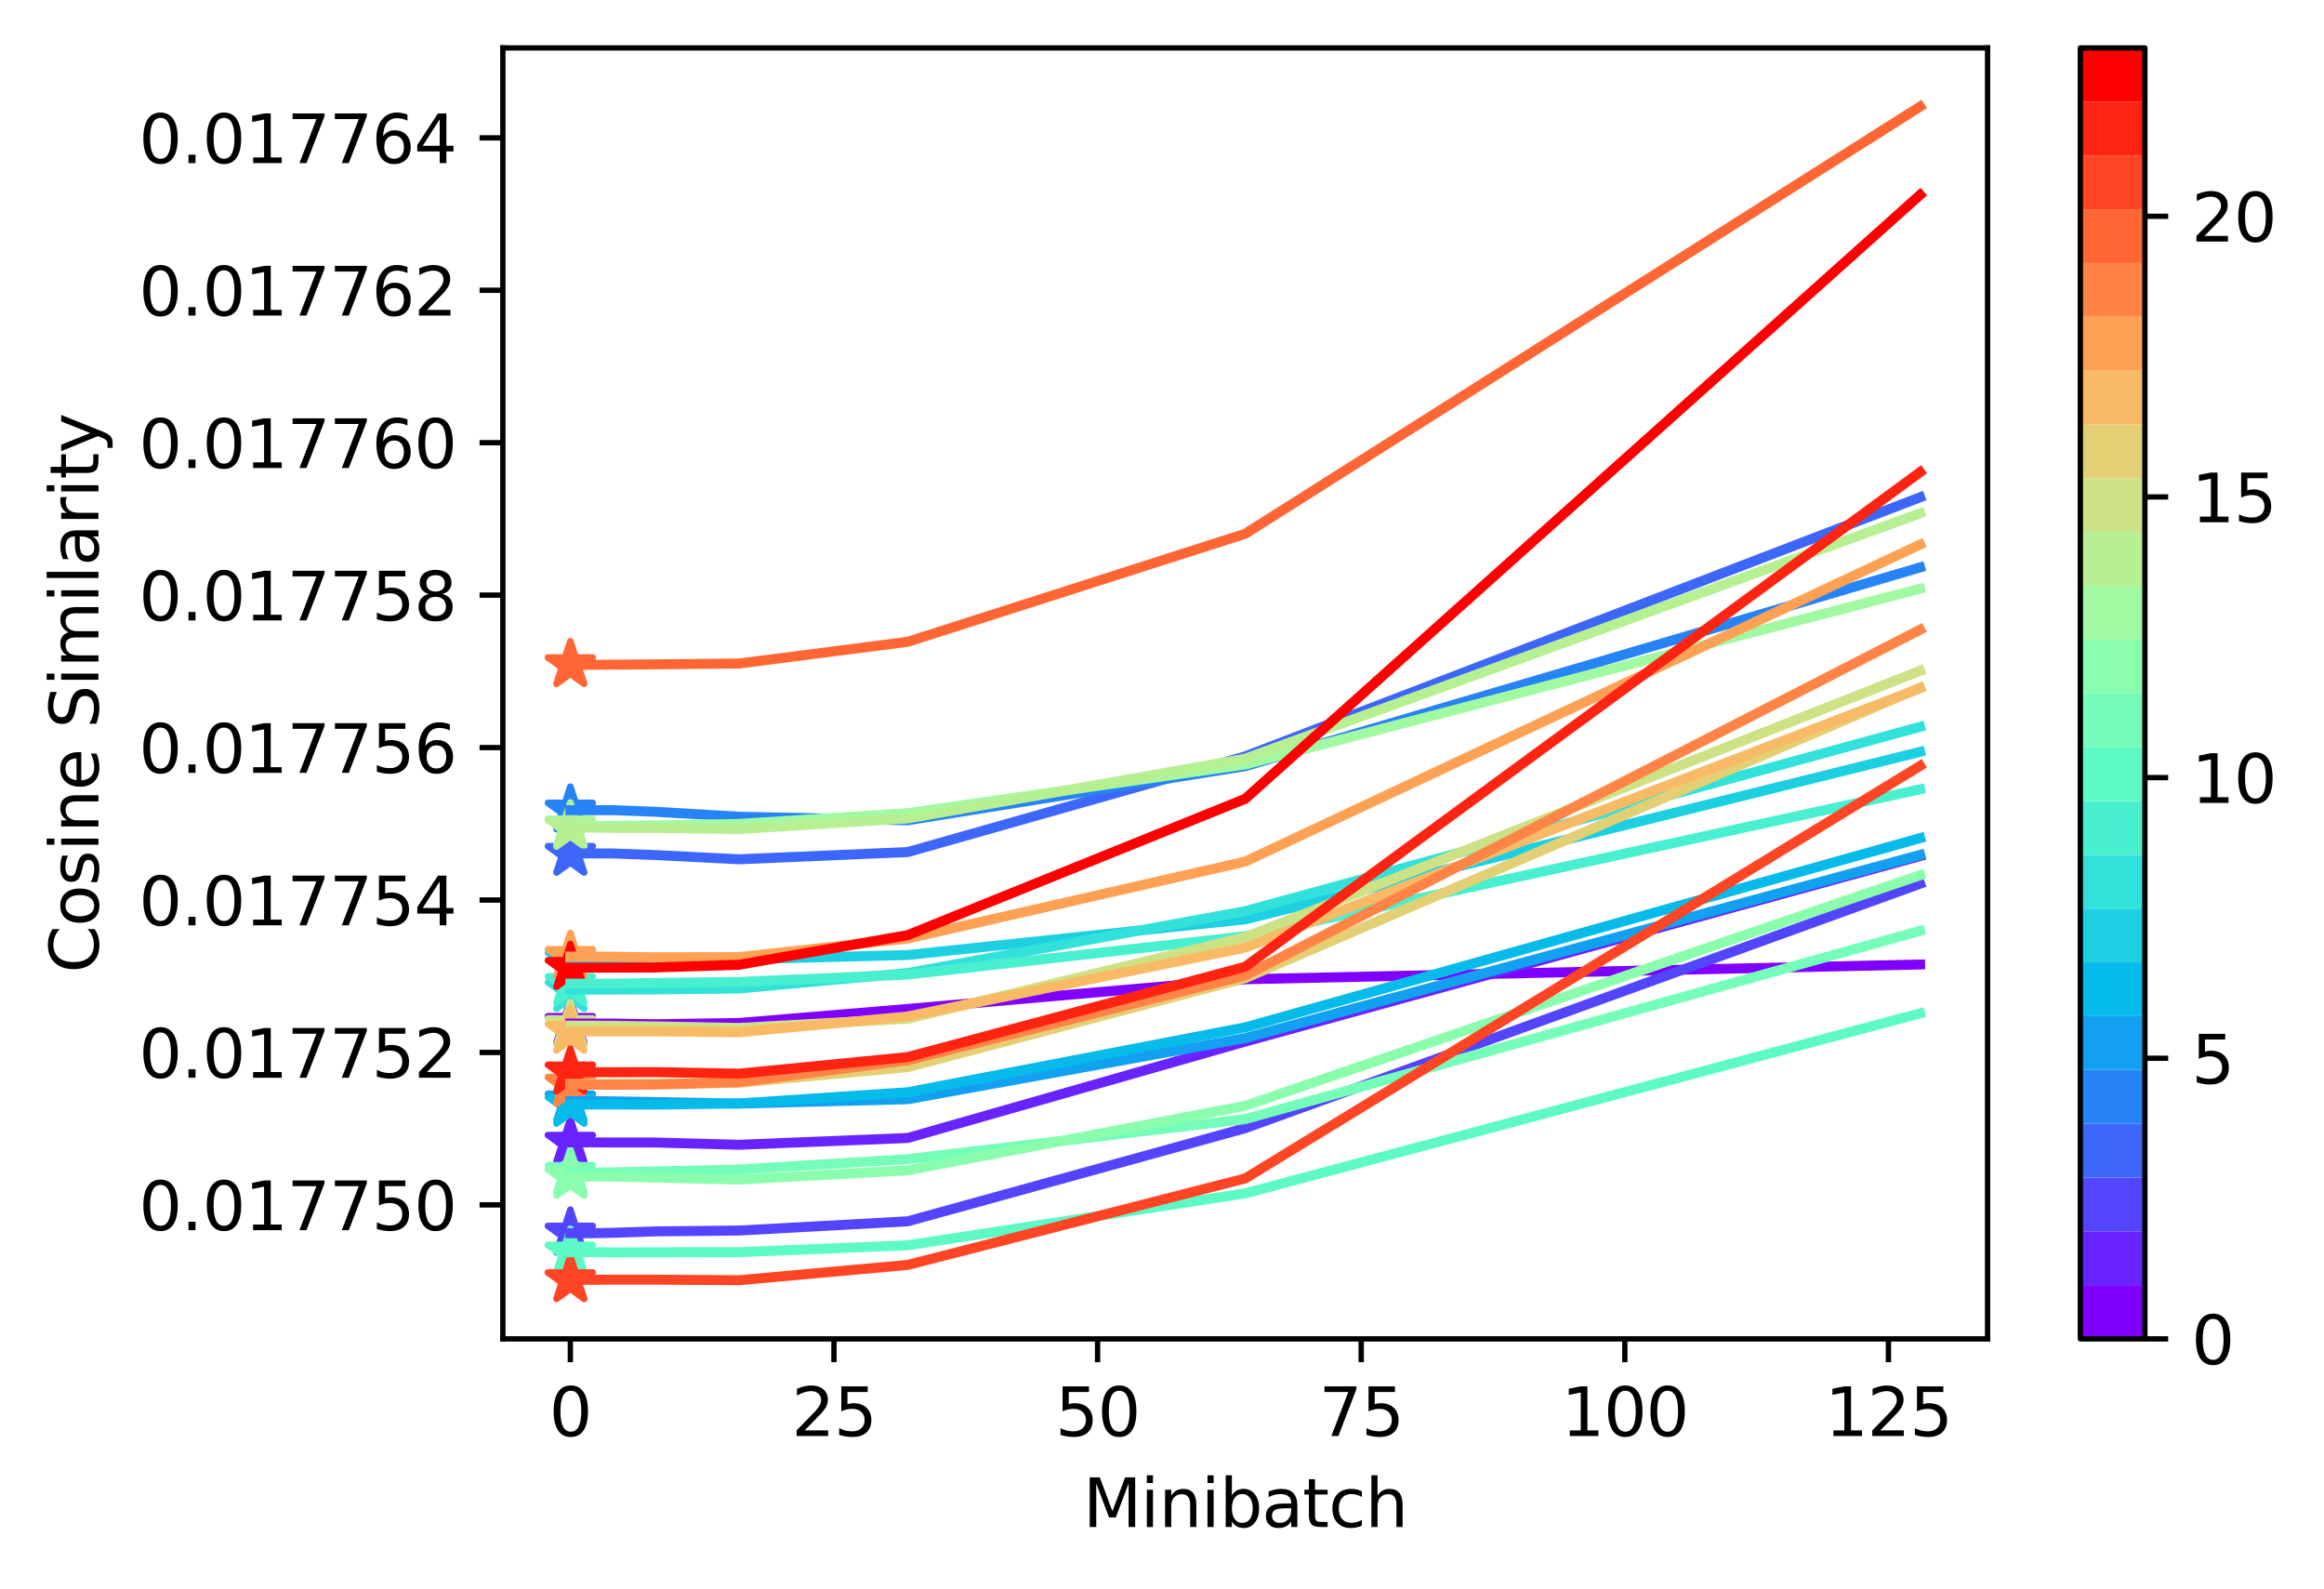 <?xml version="1.0" encoding="utf-8" standalone="no"?>
<!DOCTYPE svg PUBLIC "-//W3C//DTD SVG 1.1//EN"
  "http://www.w3.org/Graphics/SVG/1.1/DTD/svg11.dtd">
<svg height="238.796pt" version="1.1" viewBox="0 0 349.371 238.796" width="349.371pt" xmlns="http://www.w3.org/2000/svg" xmlns:xlink="http://www.w3.org/1999/xlink">
 <defs>
  <style type="text/css">*{stroke-linecap:butt;stroke-linejoin:round;}</style>
 </defs>
 <g id="figure_1">
  <g id="patch_1">
   <path d="M 0 238.796 
L 349.371 238.796 
L 349.371 0 
L 0 0 
z
" style="fill:#ffffff;"/>
  </g>
  <g id="axes_1">
   <g id="patch_2">
    <path d="M 75.594 201.24 
L 298.794 201.24 
L 298.794 7.2 
L 75.594 7.2 
z
" style="fill:#ffffff;"/>
   </g>
   <g id="PathCollection_1">
    <defs>
     <path d="M 0 -3.536 
L -0.794 -1.093 
L -3.362 -1.093 
L -1.284 0.417 
L -2.078 2.86 
L -0 1.35 
L 2.078 2.86 
L 1.284 0.417 
L 3.362 -1.093 
L 0.794 -1.093 
z
" id="md1128c68d6" style="stroke:#8000ff;"/>
    </defs>
    <g clip-path="url(#p274c1f9cea)">
     <use style="fill:#8000ff;stroke:#8000ff;" x="85.739" xlink:href="#md1128c68d6" y="153.841"/>
    </g>
   </g>
   <g id="PathCollection_2">
    <defs>
     <path d="M 0 -3.536 
L -0.794 -1.093 
L -3.362 -1.093 
L -1.284 0.417 
L -2.078 2.86 
L -0 1.35 
L 2.078 2.86 
L 1.284 0.417 
L 3.362 -1.093 
L 0.794 -1.093 
z
" id="m969a2073e2" style="stroke:#6923fe;"/>
    </defs>
    <g clip-path="url(#p274c1f9cea)">
     <use style="fill:#6923fe;stroke:#6923fe;" x="85.739" xlink:href="#m969a2073e2" y="171.701"/>
    </g>
   </g>
   <g id="PathCollection_3">
    <defs>
     <path d="M 0 -3.536 
L -0.794 -1.093 
L -3.362 -1.093 
L -1.284 0.417 
L -2.078 2.86 
L -0 1.35 
L 2.078 2.86 
L 1.284 0.417 
L 3.362 -1.093 
L 0.794 -1.093 
z
" id="m95c4410082" style="stroke:#5345fd;"/>
    </defs>
    <g clip-path="url(#p274c1f9cea)">
     <use style="fill:#5345fd;stroke:#5345fd;" x="85.739" xlink:href="#m95c4410082" y="185.357"/>
    </g>
   </g>
   <g id="PathCollection_4">
    <defs>
     <path d="M 0 -3.536 
L -0.794 -1.093 
L -3.362 -1.093 
L -1.284 0.417 
L -2.078 2.86 
L -0 1.35 
L 2.078 2.86 
L 1.284 0.417 
L 3.362 -1.093 
L 0.794 -1.093 
z
" id="mf1f9586f13" style="stroke:#3d66fa;"/>
    </defs>
    <g clip-path="url(#p274c1f9cea)">
     <use style="fill:#3d66fa;stroke:#3d66fa;" x="85.739" xlink:href="#mf1f9586f13" y="128.278"/>
    </g>
   </g>
   <g id="PathCollection_5">
    <defs>
     <path d="M 0 -3.536 
L -0.794 -1.093 
L -3.362 -1.093 
L -1.284 0.417 
L -2.078 2.86 
L -0 1.35 
L 2.078 2.86 
L 1.284 0.417 
L 3.362 -1.093 
L 0.794 -1.093 
z
" id="m254d3b7740" style="stroke:#2784f6;"/>
    </defs>
    <g clip-path="url(#p274c1f9cea)">
     <use style="fill:#2784f6;stroke:#2784f6;" x="85.739" xlink:href="#m254d3b7740" y="121.77"/>
    </g>
   </g>
   <g id="PathCollection_6">
    <defs>
     <path d="M 0 -3.536 
L -0.794 -1.093 
L -3.362 -1.093 
L -1.284 0.417 
L -2.078 2.86 
L -0 1.35 
L 2.078 2.86 
L 1.284 0.417 
L 3.362 -1.093 
L 0.794 -1.093 
z
" id="m9c9f544a64" style="stroke:#11a1f0;"/>
    </defs>
    <g clip-path="url(#p274c1f9cea)">
     <use style="fill:#11a1f0;stroke:#11a1f0;" x="85.739" xlink:href="#m9c9f544a64" y="165.492"/>
    </g>
   </g>
   <g id="PathCollection_7">
    <defs>
     <path d="M 0 -3.536 
L -0.794 -1.093 
L -3.362 -1.093 
L -1.284 0.417 
L -2.078 2.86 
L -0 1.35 
L 2.078 2.86 
L 1.284 0.417 
L 3.362 -1.093 
L 0.794 -1.093 
z
" id="m9fa0840389" style="stroke:#06baea;"/>
    </defs>
    <g clip-path="url(#p274c1f9cea)">
     <use style="fill:#06baea;stroke:#06baea;" x="85.739" xlink:href="#m9fa0840389" y="166.004"/>
    </g>
   </g>
   <g id="PathCollection_8">
    <defs>
     <path d="M 0 -3.536 
L -0.794 -1.093 
L -3.362 -1.093 
L -1.284 0.417 
L -2.078 2.86 
L -0 1.35 
L 2.078 2.86 
L 1.284 0.417 
L 3.362 -1.093 
L 0.794 -1.093 
z
" id="m3badfa1cde" style="stroke:#1cd0e2;"/>
    </defs>
    <g clip-path="url(#p274c1f9cea)">
     <use style="fill:#1cd0e2;stroke:#1cd0e2;" x="85.739" xlink:href="#m3badfa1cde" y="144.282"/>
    </g>
   </g>
   <g id="PathCollection_9">
    <defs>
     <path d="M 0 -3.536 
L -0.794 -1.093 
L -3.362 -1.093 
L -1.284 0.417 
L -2.078 2.86 
L -0 1.35 
L 2.078 2.86 
L 1.284 0.417 
L 3.362 -1.093 
L 0.794 -1.093 
z
" id="m7e930eb9c9" style="stroke:#32e2da;"/>
    </defs>
    <g clip-path="url(#p274c1f9cea)">
     <use style="fill:#32e2da;stroke:#32e2da;" x="85.739" xlink:href="#m7e930eb9c9" y="148.741"/>
    </g>
   </g>
   <g id="PathCollection_10">
    <defs>
     <path d="M 0 -3.536 
L -0.794 -1.093 
L -3.362 -1.093 
L -1.284 0.417 
L -2.078 2.86 
L -0 1.35 
L 2.078 2.86 
L 1.284 0.417 
L 3.362 -1.093 
L 0.794 -1.093 
z
" id="m723b51e0c7" style="stroke:#48f0d0;"/>
    </defs>
    <g clip-path="url(#p274c1f9cea)">
     <use style="fill:#48f0d0;stroke:#48f0d0;" x="85.739" xlink:href="#m723b51e0c7" y="147.845"/>
    </g>
   </g>
   <g id="PathCollection_11">
    <defs>
     <path d="M 0 -3.536 
L -0.794 -1.093 
L -3.362 -1.093 
L -1.284 0.417 
L -2.078 2.86 
L -0 1.35 
L 2.078 2.86 
L 1.284 0.417 
L 3.362 -1.093 
L 0.794 -1.093 
z
" id="me5b81ecd01" style="stroke:#5efac6;"/>
    </defs>
    <g clip-path="url(#p274c1f9cea)">
     <use style="fill:#5efac6;stroke:#5efac6;" x="85.739" xlink:href="#me5b81ecd01" y="188.216"/>
    </g>
   </g>
   <g id="PathCollection_12">
    <defs>
     <path d="M 0 -3.536 
L -0.794 -1.093 
L -3.362 -1.093 
L -1.284 0.417 
L -2.078 2.86 
L -0 1.35 
L 2.078 2.86 
L 1.284 0.417 
L 3.362 -1.093 
L 0.794 -1.093 
z
" id="m0fa4227d4b" style="stroke:#74feba;"/>
    </defs>
    <g clip-path="url(#p274c1f9cea)">
     <use style="fill:#74feba;stroke:#74feba;" x="85.739" xlink:href="#m0fa4227d4b" y="176.246"/>
    </g>
   </g>
   <g id="PathCollection_13">
    <defs>
     <path d="M 0 -3.536 
L -0.794 -1.093 
L -3.362 -1.093 
L -1.284 0.417 
L -2.078 2.86 
L -0 1.35 
L 2.078 2.86 
L 1.284 0.417 
L 3.362 -1.093 
L 0.794 -1.093 
z
" id="mb6c57c822f" style="stroke:#8bfeae;"/>
    </defs>
    <g clip-path="url(#p274c1f9cea)">
     <use style="fill:#8bfeae;stroke:#8bfeae;" x="85.739" xlink:href="#mb6c57c822f" y="176.843"/>
    </g>
   </g>
   <g id="PathCollection_14">
    <defs>
     <path d="M 0 -3.536 
L -0.794 -1.093 
L -3.362 -1.093 
L -1.284 0.417 
L -2.078 2.86 
L -0 1.35 
L 2.078 2.86 
L 1.284 0.417 
L 3.362 -1.093 
L 0.794 -1.093 
z
" id="m33b13535ca" style="stroke:#a1faa1;"/>
    </defs>
    <g clip-path="url(#p274c1f9cea)">
     <use style="fill:#a1faa1;stroke:#a1faa1;" x="85.739" xlink:href="#m33b13535ca" y="124.16"/>
    </g>
   </g>
   <g id="PathCollection_15">
    <defs>
     <path d="M 0 -3.536 
L -0.794 -1.093 
L -3.362 -1.093 
L -1.284 0.417 
L -2.078 2.86 
L -0 1.35 
L 2.078 2.86 
L 1.284 0.417 
L 3.362 -1.093 
L 0.794 -1.093 
z
" id="m050a6bcfea" style="stroke:#b7f093;"/>
    </defs>
    <g clip-path="url(#p274c1f9cea)">
     <use style="fill:#b7f093;stroke:#b7f093;" x="85.739" xlink:href="#m050a6bcfea" y="124.374"/>
    </g>
   </g>
   <g id="PathCollection_16">
    <defs>
     <path d="M 0 -3.536 
L -0.794 -1.093 
L -3.362 -1.093 
L -1.284 0.417 
L -2.078 2.86 
L -0 1.35 
L 2.078 2.86 
L 1.284 0.417 
L 3.362 -1.093 
L 0.794 -1.093 
z
" id="m9dc7223856" style="stroke:#cde284;"/>
    </defs>
    <g clip-path="url(#p274c1f9cea)">
     <use style="fill:#cde284;stroke:#cde284;" x="85.739" xlink:href="#m9dc7223856" y="154.161"/>
    </g>
   </g>
   <g id="PathCollection_17">
    <defs>
     <path d="M 0 -3.536 
L -0.794 -1.093 
L -3.362 -1.093 
L -1.284 0.417 
L -2.078 2.86 
L -0 1.35 
L 2.078 2.86 
L 1.284 0.417 
L 3.362 -1.093 
L 0.794 -1.093 
z
" id="mb6ec18bb5a" style="stroke:#e3d075;"/>
    </defs>
    <g clip-path="url(#p274c1f9cea)">
     <use style="fill:#e3d075;stroke:#e3d075;" x="85.739" xlink:href="#mb6ec18bb5a" y="162.931"/>
    </g>
   </g>
   <g id="PathCollection_18">
    <defs>
     <path d="M 0 -3.536 
L -0.794 -1.093 
L -3.362 -1.093 
L -1.284 0.417 
L -2.078 2.86 
L -0 1.35 
L 2.078 2.86 
L 1.284 0.417 
L 3.362 -1.093 
L 0.794 -1.093 
z
" id="maf47bd145b" style="stroke:#f9ba66;"/>
    </defs>
    <g clip-path="url(#p274c1f9cea)">
     <use style="fill:#f9ba66;stroke:#f9ba66;" x="85.739" xlink:href="#maf47bd145b" y="155.015"/>
    </g>
   </g>
   <g id="PathCollection_19">
    <defs>
     <path d="M 0 -3.536 
L -0.794 -1.093 
L -3.362 -1.093 
L -1.284 0.417 
L -2.078 2.86 
L -0 1.35 
L 2.078 2.86 
L 1.284 0.417 
L 3.362 -1.093 
L 0.794 -1.093 
z
" id="md8cc776caf" style="stroke:#ffa155;"/>
    </defs>
    <g clip-path="url(#p274c1f9cea)">
     <use style="fill:#ffa155;stroke:#ffa155;" x="85.739" xlink:href="#md8cc776caf" y="143.77"/>
    </g>
   </g>
   <g id="PathCollection_20">
    <defs>
     <path d="M 0 -3.536 
L -0.794 -1.093 
L -3.362 -1.093 
L -1.284 0.417 
L -2.078 2.86 
L -0 1.35 
L 2.078 2.86 
L 1.284 0.417 
L 3.362 -1.093 
L 0.794 -1.093 
z
" id="m7f34635233" style="stroke:#ff8445;"/>
    </defs>
    <g clip-path="url(#p274c1f9cea)">
     <use style="fill:#ff8445;stroke:#ff8445;" x="85.739" xlink:href="#m7f34635233" y="163.038"/>
    </g>
   </g>
   <g id="PathCollection_21">
    <defs>
     <path d="M 0 -3.536 
L -0.794 -1.093 
L -3.362 -1.093 
L -1.284 0.417 
L -2.078 2.86 
L -0 1.35 
L 2.078 2.86 
L 1.284 0.417 
L 3.362 -1.093 
L 0.794 -1.093 
z
" id="m5a485a995a" style="stroke:#ff6634;"/>
    </defs>
    <g clip-path="url(#p274c1f9cea)">
     <use style="fill:#ff6634;stroke:#ff6634;" x="85.739" xlink:href="#m5a485a995a" y="99.92"/>
    </g>
   </g>
   <g id="PathCollection_22">
    <defs>
     <path d="M 0 -3.536 
L -0.794 -1.093 
L -3.362 -1.093 
L -1.284 0.417 
L -2.078 2.86 
L -0 1.35 
L 2.078 2.86 
L 1.284 0.417 
L 3.362 -1.093 
L 0.794 -1.093 
z
" id="m488d19f07a" style="stroke:#ff4523;"/>
    </defs>
    <g clip-path="url(#p274c1f9cea)">
     <use style="fill:#ff4523;stroke:#ff4523;" x="85.739" xlink:href="#m488d19f07a" y="192.356"/>
    </g>
   </g>
   <g id="PathCollection_23">
    <defs>
     <path d="M 0 -3.536 
L -0.794 -1.093 
L -3.362 -1.093 
L -1.284 0.417 
L -2.078 2.86 
L -0 1.35 
L 2.078 2.86 
L 1.284 0.417 
L 3.362 -1.093 
L 0.794 -1.093 
z
" id="m4253547bdb" style="stroke:#ff2311;"/>
    </defs>
    <g clip-path="url(#p274c1f9cea)">
     <use style="fill:#ff2311;stroke:#ff2311;" x="85.739" xlink:href="#m4253547bdb" y="161.139"/>
    </g>
   </g>
   <g id="PathCollection_24">
    <defs>
     <path d="M 0 -3.536 
L -0.794 -1.093 
L -3.362 -1.093 
L -1.284 0.417 
L -2.078 2.86 
L -0 1.35 
L 2.078 2.86 
L 1.284 0.417 
L 3.362 -1.093 
L 0.794 -1.093 
z
" id="m6ff6181b11" style="stroke:#ff0000;"/>
    </defs>
    <g clip-path="url(#p274c1f9cea)">
     <use style="fill:#ff0000;stroke:#ff0000;" x="85.739" xlink:href="#m6ff6181b11" y="145.434"/>
    </g>
   </g>
   <g id="matplotlib.axis_1">
    <g id="xtick_1">
     <g id="line2d_1">
      <defs>
       <path d="M 0 0 
L 0 3.5 
" id="m65ad33d5ec" style="stroke:#000000;stroke-width:0.8;"/>
      </defs>
      <g>
       <use style="stroke:#000000;stroke-width:0.8;" x="85.739" xlink:href="#m65ad33d5ec" y="201.24"/>
      </g>
     </g>
     <g id="text_1">
      <!-- 0 -->
      <g transform="translate(82.558 215.838)scale(0.1 -0.1)">
       <defs>
        <path d="M 2034 4250 
Q 1547 4250 1301 3770 
Q 1056 3291 1056 2328 
Q 1056 1369 1301 889 
Q 1547 409 2034 409 
Q 2525 409 2770 889 
Q 3016 1369 3016 2328 
Q 3016 3291 2770 3770 
Q 2525 4250 2034 4250 
z
M 2034 4750 
Q 2819 4750 3233 4129 
Q 3647 3509 3647 2328 
Q 3647 1150 3233 529 
Q 2819 -91 2034 -91 
Q 1250 -91 836 529 
Q 422 1150 422 2328 
Q 422 3509 836 4129 
Q 1250 4750 2034 4750 
z
" id="DejaVuSans-30" transform="scale(0.016)"/>
       </defs>
       <use xlink:href="#DejaVuSans-30"/>
      </g>
     </g>
    </g>
    <g id="xtick_2">
     <g id="line2d_2">
      <g>
       <use style="stroke:#000000;stroke-width:0.8;" x="125.37" xlink:href="#m65ad33d5ec" y="201.24"/>
      </g>
     </g>
     <g id="text_2">
      <!-- 25 -->
      <g transform="translate(119.007 215.838)scale(0.1 -0.1)">
       <defs>
        <path d="M 1228 531 
L 3431 531 
L 3431 0 
L 469 0 
L 469 531 
Q 828 903 1448 1529 
Q 2069 2156 2228 2338 
Q 2531 2678 2651 2914 
Q 2772 3150 2772 3378 
Q 2772 3750 2511 3984 
Q 2250 4219 1831 4219 
Q 1534 4219 1204 4116 
Q 875 4013 500 3803 
L 500 4441 
Q 881 4594 1212 4672 
Q 1544 4750 1819 4750 
Q 2544 4750 2975 4387 
Q 3406 4025 3406 3419 
Q 3406 3131 3298 2873 
Q 3191 2616 2906 2266 
Q 2828 2175 2409 1742 
Q 1991 1309 1228 531 
z
" id="DejaVuSans-32" transform="scale(0.016)"/>
        <path d="M 691 4666 
L 3169 4666 
L 3169 4134 
L 1269 4134 
L 1269 2991 
Q 1406 3038 1543 3061 
Q 1681 3084 1819 3084 
Q 2600 3084 3056 2656 
Q 3513 2228 3513 1497 
Q 3513 744 3044 326 
Q 2575 -91 1722 -91 
Q 1428 -91 1123 -41 
Q 819 9 494 109 
L 494 744 
Q 775 591 1075 516 
Q 1375 441 1709 441 
Q 2250 441 2565 725 
Q 2881 1009 2881 1497 
Q 2881 1984 2565 2268 
Q 2250 2553 1709 2553 
Q 1456 2553 1204 2497 
Q 953 2441 691 2322 
L 691 4666 
z
" id="DejaVuSans-35" transform="scale(0.016)"/>
       </defs>
       <use xlink:href="#DejaVuSans-32"/>
       <use x="63.623" xlink:href="#DejaVuSans-35"/>
      </g>
     </g>
    </g>
    <g id="xtick_3">
     <g id="line2d_3">
      <g>
       <use style="stroke:#000000;stroke-width:0.8;" x="165.001" xlink:href="#m65ad33d5ec" y="201.24"/>
      </g>
     </g>
     <g id="text_3">
      <!-- 50 -->
      <g transform="translate(158.638 215.838)scale(0.1 -0.1)">
       <use xlink:href="#DejaVuSans-35"/>
       <use x="63.623" xlink:href="#DejaVuSans-30"/>
      </g>
     </g>
    </g>
    <g id="xtick_4">
     <g id="line2d_4">
      <g>
       <use style="stroke:#000000;stroke-width:0.8;" x="204.631" xlink:href="#m65ad33d5ec" y="201.24"/>
      </g>
     </g>
     <g id="text_4">
      <!-- 75 -->
      <g transform="translate(198.269 215.838)scale(0.1 -0.1)">
       <defs>
        <path d="M 525 4666 
L 3525 4666 
L 3525 4397 
L 1831 0 
L 1172 0 
L 2766 4134 
L 525 4134 
L 525 4666 
z
" id="DejaVuSans-37" transform="scale(0.016)"/>
       </defs>
       <use xlink:href="#DejaVuSans-37"/>
       <use x="63.623" xlink:href="#DejaVuSans-35"/>
      </g>
     </g>
    </g>
    <g id="xtick_5">
     <g id="line2d_5">
      <g>
       <use style="stroke:#000000;stroke-width:0.8;" x="244.262" xlink:href="#m65ad33d5ec" y="201.24"/>
      </g>
     </g>
     <g id="text_5">
      <!-- 100 -->
      <g transform="translate(234.718 215.838)scale(0.1 -0.1)">
       <defs>
        <path d="M 794 531 
L 1825 531 
L 1825 4091 
L 703 3866 
L 703 4441 
L 1819 4666 
L 2450 4666 
L 2450 531 
L 3481 531 
L 3481 0 
L 794 0 
L 794 531 
z
" id="DejaVuSans-31" transform="scale(0.016)"/>
       </defs>
       <use xlink:href="#DejaVuSans-31"/>
       <use x="63.623" xlink:href="#DejaVuSans-30"/>
       <use x="127.246" xlink:href="#DejaVuSans-30"/>
      </g>
     </g>
    </g>
    <g id="xtick_6">
     <g id="line2d_6">
      <g>
       <use style="stroke:#000000;stroke-width:0.8;" x="283.893" xlink:href="#m65ad33d5ec" y="201.24"/>
      </g>
     </g>
     <g id="text_6">
      <!-- 125 -->
      <g transform="translate(274.349 215.838)scale(0.1 -0.1)">
       <use xlink:href="#DejaVuSans-31"/>
       <use x="63.623" xlink:href="#DejaVuSans-32"/>
       <use x="127.246" xlink:href="#DejaVuSans-35"/>
      </g>
     </g>
    </g>
    <g id="text_7">
     <!-- Minibatch -->
     <g transform="translate(162.816 229.517)scale(0.1 -0.1)">
      <defs>
       <path d="M 628 4666 
L 1569 4666 
L 2759 1491 
L 3956 4666 
L 4897 4666 
L 4897 0 
L 4281 0 
L 4281 4097 
L 3078 897 
L 2444 897 
L 1241 4097 
L 1241 0 
L 628 0 
L 628 4666 
z
" id="DejaVuSans-4d" transform="scale(0.016)"/>
       <path d="M 603 3500 
L 1178 3500 
L 1178 0 
L 603 0 
L 603 3500 
z
M 603 4863 
L 1178 4863 
L 1178 4134 
L 603 4134 
L 603 4863 
z
" id="DejaVuSans-69" transform="scale(0.016)"/>
       <path d="M 3513 2113 
L 3513 0 
L 2938 0 
L 2938 2094 
Q 2938 2591 2744 2837 
Q 2550 3084 2163 3084 
Q 1697 3084 1428 2787 
Q 1159 2491 1159 1978 
L 1159 0 
L 581 0 
L 581 3500 
L 1159 3500 
L 1159 2956 
Q 1366 3272 1645 3428 
Q 1925 3584 2291 3584 
Q 2894 3584 3203 3211 
Q 3513 2838 3513 2113 
z
" id="DejaVuSans-6e" transform="scale(0.016)"/>
       <path d="M 3116 1747 
Q 3116 2381 2855 2742 
Q 2594 3103 2138 3103 
Q 1681 3103 1420 2742 
Q 1159 2381 1159 1747 
Q 1159 1113 1420 752 
Q 1681 391 2138 391 
Q 2594 391 2855 752 
Q 3116 1113 3116 1747 
z
M 1159 2969 
Q 1341 3281 1617 3432 
Q 1894 3584 2278 3584 
Q 2916 3584 3314 3078 
Q 3713 2572 3713 1747 
Q 3713 922 3314 415 
Q 2916 -91 2278 -91 
Q 1894 -91 1617 61 
Q 1341 213 1159 525 
L 1159 0 
L 581 0 
L 581 4863 
L 1159 4863 
L 1159 2969 
z
" id="DejaVuSans-62" transform="scale(0.016)"/>
       <path d="M 2194 1759 
Q 1497 1759 1228 1600 
Q 959 1441 959 1056 
Q 959 750 1161 570 
Q 1363 391 1709 391 
Q 2188 391 2477 730 
Q 2766 1069 2766 1631 
L 2766 1759 
L 2194 1759 
z
M 3341 1997 
L 3341 0 
L 2766 0 
L 2766 531 
Q 2569 213 2275 61 
Q 1981 -91 1556 -91 
Q 1019 -91 701 211 
Q 384 513 384 1019 
Q 384 1609 779 1909 
Q 1175 2209 1959 2209 
L 2766 2209 
L 2766 2266 
Q 2766 2663 2505 2880 
Q 2244 3097 1772 3097 
Q 1472 3097 1187 3025 
Q 903 2953 641 2809 
L 641 3341 
Q 956 3463 1253 3523 
Q 1550 3584 1831 3584 
Q 2591 3584 2966 3190 
Q 3341 2797 3341 1997 
z
" id="DejaVuSans-61" transform="scale(0.016)"/>
       <path d="M 1172 4494 
L 1172 3500 
L 2356 3500 
L 2356 3053 
L 1172 3053 
L 1172 1153 
Q 1172 725 1289 603 
Q 1406 481 1766 481 
L 2356 481 
L 2356 0 
L 1766 0 
Q 1100 0 847 248 
Q 594 497 594 1153 
L 594 3053 
L 172 3053 
L 172 3500 
L 594 3500 
L 594 4494 
L 1172 4494 
z
" id="DejaVuSans-74" transform="scale(0.016)"/>
       <path d="M 3122 3366 
L 3122 2828 
Q 2878 2963 2633 3030 
Q 2388 3097 2138 3097 
Q 1578 3097 1268 2742 
Q 959 2388 959 1747 
Q 959 1106 1268 751 
Q 1578 397 2138 397 
Q 2388 397 2633 464 
Q 2878 531 3122 666 
L 3122 134 
Q 2881 22 2623 -34 
Q 2366 -91 2075 -91 
Q 1284 -91 818 406 
Q 353 903 353 1747 
Q 353 2603 823 3093 
Q 1294 3584 2113 3584 
Q 2378 3584 2631 3529 
Q 2884 3475 3122 3366 
z
" id="DejaVuSans-63" transform="scale(0.016)"/>
       <path d="M 3513 2113 
L 3513 0 
L 2938 0 
L 2938 2094 
Q 2938 2591 2744 2837 
Q 2550 3084 2163 3084 
Q 1697 3084 1428 2787 
Q 1159 2491 1159 1978 
L 1159 0 
L 581 0 
L 581 4863 
L 1159 4863 
L 1159 2956 
Q 1366 3272 1645 3428 
Q 1925 3584 2291 3584 
Q 2894 3584 3203 3211 
Q 3513 2838 3513 2113 
z
" id="DejaVuSans-68" transform="scale(0.016)"/>
      </defs>
      <use xlink:href="#DejaVuSans-4d"/>
      <use x="86.279" xlink:href="#DejaVuSans-69"/>
      <use x="114.062" xlink:href="#DejaVuSans-6e"/>
      <use x="177.441" xlink:href="#DejaVuSans-69"/>
      <use x="205.225" xlink:href="#DejaVuSans-62"/>
      <use x="268.701" xlink:href="#DejaVuSans-61"/>
      <use x="329.98" xlink:href="#DejaVuSans-74"/>
      <use x="369.189" xlink:href="#DejaVuSans-63"/>
      <use x="424.17" xlink:href="#DejaVuSans-68"/>
     </g>
    </g>
   </g>
   <g id="matplotlib.axis_2">
    <g id="ytick_1">
     <g id="line2d_7">
      <defs>
       <path d="M 0 0 
L -3.5 0 
" id="m69417ab61d" style="stroke:#000000;stroke-width:0.8;"/>
      </defs>
      <g>
       <use style="stroke:#000000;stroke-width:0.8;" x="75.594" xlink:href="#m69417ab61d" y="181.096"/>
      </g>
     </g>
     <g id="text_8">
      <!-- 0.017750 -->
      <g transform="translate(20.878 184.895)scale(0.1 -0.1)">
       <defs>
        <path d="M 684 794 
L 1344 794 
L 1344 0 
L 684 0 
L 684 794 
z
" id="DejaVuSans-2e" transform="scale(0.016)"/>
       </defs>
       <use xlink:href="#DejaVuSans-30"/>
       <use x="63.623" xlink:href="#DejaVuSans-2e"/>
       <use x="95.41" xlink:href="#DejaVuSans-30"/>
       <use x="159.033" xlink:href="#DejaVuSans-31"/>
       <use x="222.656" xlink:href="#DejaVuSans-37"/>
       <use x="286.279" xlink:href="#DejaVuSans-37"/>
       <use x="349.902" xlink:href="#DejaVuSans-35"/>
       <use x="413.525" xlink:href="#DejaVuSans-30"/>
      </g>
     </g>
    </g>
    <g id="ytick_2">
     <g id="line2d_8">
      <g>
       <use style="stroke:#000000;stroke-width:0.8;" x="75.594" xlink:href="#m69417ab61d" y="158.185"/>
      </g>
     </g>
     <g id="text_9">
      <!-- 0.017752 -->
      <g transform="translate(20.878 161.984)scale(0.1 -0.1)">
       <use xlink:href="#DejaVuSans-30"/>
       <use x="63.623" xlink:href="#DejaVuSans-2e"/>
       <use x="95.41" xlink:href="#DejaVuSans-30"/>
       <use x="159.033" xlink:href="#DejaVuSans-31"/>
       <use x="222.656" xlink:href="#DejaVuSans-37"/>
       <use x="286.279" xlink:href="#DejaVuSans-37"/>
       <use x="349.902" xlink:href="#DejaVuSans-35"/>
       <use x="413.525" xlink:href="#DejaVuSans-32"/>
      </g>
     </g>
    </g>
    <g id="ytick_3">
     <g id="line2d_9">
      <g>
       <use style="stroke:#000000;stroke-width:0.8;" x="75.594" xlink:href="#m69417ab61d" y="135.274"/>
      </g>
     </g>
     <g id="text_10">
      <!-- 0.017754 -->
      <g transform="translate(20.878 139.073)scale(0.1 -0.1)">
       <defs>
        <path d="M 2419 4116 
L 825 1625 
L 2419 1625 
L 2419 4116 
z
M 2253 4666 
L 3047 4666 
L 3047 1625 
L 3713 1625 
L 3713 1100 
L 3047 1100 
L 3047 0 
L 2419 0 
L 2419 1100 
L 313 1100 
L 313 1709 
L 2253 4666 
z
" id="DejaVuSans-34" transform="scale(0.016)"/>
       </defs>
       <use xlink:href="#DejaVuSans-30"/>
       <use x="63.623" xlink:href="#DejaVuSans-2e"/>
       <use x="95.41" xlink:href="#DejaVuSans-30"/>
       <use x="159.033" xlink:href="#DejaVuSans-31"/>
       <use x="222.656" xlink:href="#DejaVuSans-37"/>
       <use x="286.279" xlink:href="#DejaVuSans-37"/>
       <use x="349.902" xlink:href="#DejaVuSans-35"/>
       <use x="413.525" xlink:href="#DejaVuSans-34"/>
      </g>
     </g>
    </g>
    <g id="ytick_4">
     <g id="line2d_10">
      <g>
       <use style="stroke:#000000;stroke-width:0.8;" x="75.594" xlink:href="#m69417ab61d" y="112.362"/>
      </g>
     </g>
     <g id="text_11">
      <!-- 0.017756 -->
      <g transform="translate(20.878 116.161)scale(0.1 -0.1)">
       <defs>
        <path d="M 2113 2584 
Q 1688 2584 1439 2293 
Q 1191 2003 1191 1497 
Q 1191 994 1439 701 
Q 1688 409 2113 409 
Q 2538 409 2786 701 
Q 3034 994 3034 1497 
Q 3034 2003 2786 2293 
Q 2538 2584 2113 2584 
z
M 3366 4563 
L 3366 3988 
Q 3128 4100 2886 4159 
Q 2644 4219 2406 4219 
Q 1781 4219 1451 3797 
Q 1122 3375 1075 2522 
Q 1259 2794 1537 2939 
Q 1816 3084 2150 3084 
Q 2853 3084 3261 2657 
Q 3669 2231 3669 1497 
Q 3669 778 3244 343 
Q 2819 -91 2113 -91 
Q 1303 -91 875 529 
Q 447 1150 447 2328 
Q 447 3434 972 4092 
Q 1497 4750 2381 4750 
Q 2619 4750 2861 4703 
Q 3103 4656 3366 4563 
z
" id="DejaVuSans-36" transform="scale(0.016)"/>
       </defs>
       <use xlink:href="#DejaVuSans-30"/>
       <use x="63.623" xlink:href="#DejaVuSans-2e"/>
       <use x="95.41" xlink:href="#DejaVuSans-30"/>
       <use x="159.033" xlink:href="#DejaVuSans-31"/>
       <use x="222.656" xlink:href="#DejaVuSans-37"/>
       <use x="286.279" xlink:href="#DejaVuSans-37"/>
       <use x="349.902" xlink:href="#DejaVuSans-35"/>
       <use x="413.525" xlink:href="#DejaVuSans-36"/>
      </g>
     </g>
    </g>
    <g id="ytick_5">
     <g id="line2d_11">
      <g>
       <use style="stroke:#000000;stroke-width:0.8;" x="75.594" xlink:href="#m69417ab61d" y="89.451"/>
      </g>
     </g>
     <g id="text_12">
      <!-- 0.017758 -->
      <g transform="translate(20.878 93.25)scale(0.1 -0.1)">
       <defs>
        <path d="M 2034 2216 
Q 1584 2216 1326 1975 
Q 1069 1734 1069 1313 
Q 1069 891 1326 650 
Q 1584 409 2034 409 
Q 2484 409 2743 651 
Q 3003 894 3003 1313 
Q 3003 1734 2745 1975 
Q 2488 2216 2034 2216 
z
M 1403 2484 
Q 997 2584 770 2862 
Q 544 3141 544 3541 
Q 544 4100 942 4425 
Q 1341 4750 2034 4750 
Q 2731 4750 3128 4425 
Q 3525 4100 3525 3541 
Q 3525 3141 3298 2862 
Q 3072 2584 2669 2484 
Q 3125 2378 3379 2068 
Q 3634 1759 3634 1313 
Q 3634 634 3220 271 
Q 2806 -91 2034 -91 
Q 1263 -91 848 271 
Q 434 634 434 1313 
Q 434 1759 690 2068 
Q 947 2378 1403 2484 
z
M 1172 3481 
Q 1172 3119 1398 2916 
Q 1625 2713 2034 2713 
Q 2441 2713 2670 2916 
Q 2900 3119 2900 3481 
Q 2900 3844 2670 4047 
Q 2441 4250 2034 4250 
Q 1625 4250 1398 4047 
Q 1172 3844 1172 3481 
z
" id="DejaVuSans-38" transform="scale(0.016)"/>
       </defs>
       <use xlink:href="#DejaVuSans-30"/>
       <use x="63.623" xlink:href="#DejaVuSans-2e"/>
       <use x="95.41" xlink:href="#DejaVuSans-30"/>
       <use x="159.033" xlink:href="#DejaVuSans-31"/>
       <use x="222.656" xlink:href="#DejaVuSans-37"/>
       <use x="286.279" xlink:href="#DejaVuSans-37"/>
       <use x="349.902" xlink:href="#DejaVuSans-35"/>
       <use x="413.525" xlink:href="#DejaVuSans-38"/>
      </g>
     </g>
    </g>
    <g id="ytick_6">
     <g id="line2d_12">
      <g>
       <use style="stroke:#000000;stroke-width:0.8;" x="75.594" xlink:href="#m69417ab61d" y="66.54"/>
      </g>
     </g>
     <g id="text_13">
      <!-- 0.017760 -->
      <g transform="translate(20.878 70.339)scale(0.1 -0.1)">
       <use xlink:href="#DejaVuSans-30"/>
       <use x="63.623" xlink:href="#DejaVuSans-2e"/>
       <use x="95.41" xlink:href="#DejaVuSans-30"/>
       <use x="159.033" xlink:href="#DejaVuSans-31"/>
       <use x="222.656" xlink:href="#DejaVuSans-37"/>
       <use x="286.279" xlink:href="#DejaVuSans-37"/>
       <use x="349.902" xlink:href="#DejaVuSans-36"/>
       <use x="413.525" xlink:href="#DejaVuSans-30"/>
      </g>
     </g>
    </g>
    <g id="ytick_7">
     <g id="line2d_13">
      <g>
       <use style="stroke:#000000;stroke-width:0.8;" x="75.594" xlink:href="#m69417ab61d" y="43.628"/>
      </g>
     </g>
     <g id="text_14">
      <!-- 0.017762 -->
      <g transform="translate(20.878 47.427)scale(0.1 -0.1)">
       <use xlink:href="#DejaVuSans-30"/>
       <use x="63.623" xlink:href="#DejaVuSans-2e"/>
       <use x="95.41" xlink:href="#DejaVuSans-30"/>
       <use x="159.033" xlink:href="#DejaVuSans-31"/>
       <use x="222.656" xlink:href="#DejaVuSans-37"/>
       <use x="286.279" xlink:href="#DejaVuSans-37"/>
       <use x="349.902" xlink:href="#DejaVuSans-36"/>
       <use x="413.525" xlink:href="#DejaVuSans-32"/>
      </g>
     </g>
    </g>
    <g id="ytick_8">
     <g id="line2d_14">
      <g>
       <use style="stroke:#000000;stroke-width:0.8;" x="75.594" xlink:href="#m69417ab61d" y="20.717"/>
      </g>
     </g>
     <g id="text_15">
      <!-- 0.017764 -->
      <g transform="translate(20.878 24.516)scale(0.1 -0.1)">
       <use xlink:href="#DejaVuSans-30"/>
       <use x="63.623" xlink:href="#DejaVuSans-2e"/>
       <use x="95.41" xlink:href="#DejaVuSans-30"/>
       <use x="159.033" xlink:href="#DejaVuSans-31"/>
       <use x="222.656" xlink:href="#DejaVuSans-37"/>
       <use x="286.279" xlink:href="#DejaVuSans-37"/>
       <use x="349.902" xlink:href="#DejaVuSans-36"/>
       <use x="413.525" xlink:href="#DejaVuSans-34"/>
      </g>
     </g>
    </g>
    <g id="text_16">
     <!-- Cosine Similarity -->
     <g transform="translate(14.798 146.239)rotate(-90)scale(0.1 -0.1)">
      <defs>
       <path d="M 4122 4306 
L 4122 3641 
Q 3803 3938 3442 4084 
Q 3081 4231 2675 4231 
Q 1875 4231 1450 3742 
Q 1025 3253 1025 2328 
Q 1025 1406 1450 917 
Q 1875 428 2675 428 
Q 3081 428 3442 575 
Q 3803 722 4122 1019 
L 4122 359 
Q 3791 134 3420 21 
Q 3050 -91 2638 -91 
Q 1578 -91 968 557 
Q 359 1206 359 2328 
Q 359 3453 968 4101 
Q 1578 4750 2638 4750 
Q 3056 4750 3426 4639 
Q 3797 4528 4122 4306 
z
" id="DejaVuSans-43" transform="scale(0.016)"/>
       <path d="M 1959 3097 
Q 1497 3097 1228 2736 
Q 959 2375 959 1747 
Q 959 1119 1226 758 
Q 1494 397 1959 397 
Q 2419 397 2687 759 
Q 2956 1122 2956 1747 
Q 2956 2369 2687 2733 
Q 2419 3097 1959 3097 
z
M 1959 3584 
Q 2709 3584 3137 3096 
Q 3566 2609 3566 1747 
Q 3566 888 3137 398 
Q 2709 -91 1959 -91 
Q 1206 -91 779 398 
Q 353 888 353 1747 
Q 353 2609 779 3096 
Q 1206 3584 1959 3584 
z
" id="DejaVuSans-6f" transform="scale(0.016)"/>
       <path d="M 2834 3397 
L 2834 2853 
Q 2591 2978 2328 3040 
Q 2066 3103 1784 3103 
Q 1356 3103 1142 2972 
Q 928 2841 928 2578 
Q 928 2378 1081 2264 
Q 1234 2150 1697 2047 
L 1894 2003 
Q 2506 1872 2764 1633 
Q 3022 1394 3022 966 
Q 3022 478 2636 193 
Q 2250 -91 1575 -91 
Q 1294 -91 989 -36 
Q 684 19 347 128 
L 347 722 
Q 666 556 975 473 
Q 1284 391 1588 391 
Q 1994 391 2212 530 
Q 2431 669 2431 922 
Q 2431 1156 2273 1281 
Q 2116 1406 1581 1522 
L 1381 1569 
Q 847 1681 609 1914 
Q 372 2147 372 2553 
Q 372 3047 722 3315 
Q 1072 3584 1716 3584 
Q 2034 3584 2315 3537 
Q 2597 3491 2834 3397 
z
" id="DejaVuSans-73" transform="scale(0.016)"/>
       <path d="M 3597 1894 
L 3597 1613 
L 953 1613 
Q 991 1019 1311 708 
Q 1631 397 2203 397 
Q 2534 397 2845 478 
Q 3156 559 3463 722 
L 3463 178 
Q 3153 47 2828 -22 
Q 2503 -91 2169 -91 
Q 1331 -91 842 396 
Q 353 884 353 1716 
Q 353 2575 817 3079 
Q 1281 3584 2069 3584 
Q 2775 3584 3186 3129 
Q 3597 2675 3597 1894 
z
M 3022 2063 
Q 3016 2534 2758 2815 
Q 2500 3097 2075 3097 
Q 1594 3097 1305 2825 
Q 1016 2553 972 2059 
L 3022 2063 
z
" id="DejaVuSans-65" transform="scale(0.016)"/>
       <path id="DejaVuSans-20" transform="scale(0.016)"/>
       <path d="M 3425 4513 
L 3425 3897 
Q 3066 4069 2747 4153 
Q 2428 4238 2131 4238 
Q 1616 4238 1336 4038 
Q 1056 3838 1056 3469 
Q 1056 3159 1242 3001 
Q 1428 2844 1947 2747 
L 2328 2669 
Q 3034 2534 3370 2195 
Q 3706 1856 3706 1288 
Q 3706 609 3251 259 
Q 2797 -91 1919 -91 
Q 1588 -91 1214 -16 
Q 841 59 441 206 
L 441 856 
Q 825 641 1194 531 
Q 1563 422 1919 422 
Q 2459 422 2753 634 
Q 3047 847 3047 1241 
Q 3047 1584 2836 1778 
Q 2625 1972 2144 2069 
L 1759 2144 
Q 1053 2284 737 2584 
Q 422 2884 422 3419 
Q 422 4038 858 4394 
Q 1294 4750 2059 4750 
Q 2388 4750 2728 4690 
Q 3069 4631 3425 4513 
z
" id="DejaVuSans-53" transform="scale(0.016)"/>
       <path d="M 3328 2828 
Q 3544 3216 3844 3400 
Q 4144 3584 4550 3584 
Q 5097 3584 5394 3201 
Q 5691 2819 5691 2113 
L 5691 0 
L 5113 0 
L 5113 2094 
Q 5113 2597 4934 2840 
Q 4756 3084 4391 3084 
Q 3944 3084 3684 2787 
Q 3425 2491 3425 1978 
L 3425 0 
L 2847 0 
L 2847 2094 
Q 2847 2600 2669 2842 
Q 2491 3084 2119 3084 
Q 1678 3084 1418 2786 
Q 1159 2488 1159 1978 
L 1159 0 
L 581 0 
L 581 3500 
L 1159 3500 
L 1159 2956 
Q 1356 3278 1631 3431 
Q 1906 3584 2284 3584 
Q 2666 3584 2933 3390 
Q 3200 3197 3328 2828 
z
" id="DejaVuSans-6d" transform="scale(0.016)"/>
       <path d="M 603 4863 
L 1178 4863 
L 1178 0 
L 603 0 
L 603 4863 
z
" id="DejaVuSans-6c" transform="scale(0.016)"/>
       <path d="M 2631 2963 
Q 2534 3019 2420 3045 
Q 2306 3072 2169 3072 
Q 1681 3072 1420 2755 
Q 1159 2438 1159 1844 
L 1159 0 
L 581 0 
L 581 3500 
L 1159 3500 
L 1159 2956 
Q 1341 3275 1631 3429 
Q 1922 3584 2338 3584 
Q 2397 3584 2469 3576 
Q 2541 3569 2628 3553 
L 2631 2963 
z
" id="DejaVuSans-72" transform="scale(0.016)"/>
       <path d="M 2059 -325 
Q 1816 -950 1584 -1140 
Q 1353 -1331 966 -1331 
L 506 -1331 
L 506 -850 
L 844 -850 
Q 1081 -850 1212 -737 
Q 1344 -625 1503 -206 
L 1606 56 
L 191 3500 
L 800 3500 
L 1894 763 
L 2988 3500 
L 3597 3500 
L 2059 -325 
z
" id="DejaVuSans-79" transform="scale(0.016)"/>
      </defs>
      <use xlink:href="#DejaVuSans-43"/>
      <use x="69.824" xlink:href="#DejaVuSans-6f"/>
      <use x="131.006" xlink:href="#DejaVuSans-73"/>
      <use x="183.105" xlink:href="#DejaVuSans-69"/>
      <use x="210.889" xlink:href="#DejaVuSans-6e"/>
      <use x="274.268" xlink:href="#DejaVuSans-65"/>
      <use x="335.791" xlink:href="#DejaVuSans-20"/>
      <use x="367.578" xlink:href="#DejaVuSans-53"/>
      <use x="431.055" xlink:href="#DejaVuSans-69"/>
      <use x="458.838" xlink:href="#DejaVuSans-6d"/>
      <use x="556.25" xlink:href="#DejaVuSans-69"/>
      <use x="584.033" xlink:href="#DejaVuSans-6c"/>
      <use x="611.816" xlink:href="#DejaVuSans-61"/>
      <use x="673.096" xlink:href="#DejaVuSans-72"/>
      <use x="714.209" xlink:href="#DejaVuSans-69"/>
      <use x="741.992" xlink:href="#DejaVuSans-74"/>
      <use x="781.201" xlink:href="#DejaVuSans-79"/>
     </g>
    </g>
   </g>
   <g id="line2d_15">
    <path clip-path="url(#p274c1f9cea)" d="M 85.739 153.841 
L 87.324 153.841 
L 88.91 153.841 
L 92.08 153.841 
L 98.421 153.948 
L 111.103 153.756 
L 136.466 151.643 
L 187.194 147.184 
L 288.648 144.965 
" style="fill:none;stroke:#8000ff;stroke-linecap:square;stroke-width:1.5;"/>
   </g>
   <g id="line2d_16">
    <path clip-path="url(#p274c1f9cea)" d="M 85.739 171.701 
L 87.324 171.701 
L 88.91 171.701 
L 92.08 171.722 
L 98.421 171.722 
L 111.103 172.064 
L 136.466 171.039 
L 187.194 156.551 
L 288.648 128.663 
" style="fill:none;stroke:#6923fe;stroke-linecap:square;stroke-width:1.5;"/>
   </g>
   <g id="line2d_17">
    <path clip-path="url(#p274c1f9cea)" d="M 85.739 185.357 
L 87.324 185.357 
L 88.91 185.357 
L 92.08 185.293 
L 98.421 185.08 
L 111.103 184.952 
L 136.466 183.565 
L 187.194 169.567 
L 288.648 132.823 
" style="fill:none;stroke:#5345fd;stroke-linecap:square;stroke-width:1.5;"/>
   </g>
   <g id="line2d_18">
    <path clip-path="url(#p274c1f9cea)" d="M 85.739 128.278 
L 87.324 128.278 
L 88.91 128.278 
L 92.08 128.278 
L 98.421 128.513 
L 111.103 129.153 
L 136.466 128.065 
L 187.194 113.683 
L 288.648 74.742 
" style="fill:none;stroke:#3d66fa;stroke-linecap:square;stroke-width:1.5;"/>
   </g>
   <g id="line2d_19">
    <path clip-path="url(#p274c1f9cea)" d="M 85.739 121.77 
L 87.324 121.77 
L 88.91 121.77 
L 92.08 121.77 
L 98.421 122.005 
L 111.103 122.752 
L 136.466 123.285 
L 187.194 115.156 
L 288.648 85.283 
" style="fill:none;stroke:#2784f6;stroke-linecap:square;stroke-width:1.5;"/>
   </g>
   <g id="line2d_20">
    <path clip-path="url(#p274c1f9cea)" d="M 85.739 165.492 
L 87.324 165.492 
L 88.91 165.492 
L 92.08 165.534 
L 98.421 165.641 
L 111.103 165.876 
L 136.466 165.214 
L 187.194 156.018 
L 288.648 128.492 
" style="fill:none;stroke:#11a1f0;stroke-linecap:square;stroke-width:1.5;"/>
   </g>
   <g id="line2d_21">
    <path clip-path="url(#p274c1f9cea)" d="M 85.739 166.004 
L 87.324 166.004 
L 88.91 166.004 
L 92.08 166.004 
L 98.421 166.025 
L 111.103 165.854 
L 136.466 164.169 
L 187.194 154.417 
L 288.648 125.974 
" style="fill:none;stroke:#06baea;stroke-linecap:square;stroke-width:1.5;"/>
   </g>
   <g id="line2d_22">
    <path clip-path="url(#p274c1f9cea)" d="M 85.739 144.282 
L 87.324 144.282 
L 88.91 144.282 
L 92.08 144.282 
L 98.421 144.239 
L 111.103 144.196 
L 136.466 143.535 
L 187.194 138.179 
L 288.648 113.001 
" style="fill:none;stroke:#1cd0e2;stroke-linecap:square;stroke-width:1.5;"/>
   </g>
   <g id="line2d_23">
    <path clip-path="url(#p274c1f9cea)" d="M 85.739 148.741 
L 87.324 148.741 
L 88.91 148.741 
L 92.08 148.741 
L 98.421 148.72 
L 111.103 148.571 
L 136.466 146.245 
L 187.194 136.942 
L 288.648 109.245 
" style="fill:none;stroke:#32e2da;stroke-linecap:square;stroke-width:1.5;"/>
   </g>
   <g id="line2d_24">
    <path clip-path="url(#p274c1f9cea)" d="M 85.739 147.845 
L 87.324 147.845 
L 88.91 147.845 
L 92.08 147.845 
L 98.421 147.739 
L 111.103 147.589 
L 136.466 146.48 
L 187.194 140.718 
L 288.648 118.634 
" style="fill:none;stroke:#48f0d0;stroke-linecap:square;stroke-width:1.5;"/>
   </g>
   <g id="line2d_25">
    <path clip-path="url(#p274c1f9cea)" d="M 85.739 188.216 
L 87.324 188.216 
L 88.91 188.195 
L 92.08 188.238 
L 98.421 188.216 
L 111.103 188.195 
L 136.466 187.171 
L 187.194 179.361 
L 288.648 152.305 
" style="fill:none;stroke:#5efac6;stroke-linecap:square;stroke-width:1.5;"/>
   </g>
   <g id="line2d_26">
    <path clip-path="url(#p274c1f9cea)" d="M 85.739 176.246 
L 87.324 176.246 
L 88.91 176.246 
L 92.08 176.203 
L 98.421 176.075 
L 111.103 175.776 
L 136.466 174.219 
L 187.194 168.202 
L 288.648 139.908 
" style="fill:none;stroke:#74feba;stroke-linecap:square;stroke-width:1.5;"/>
   </g>
   <g id="line2d_27">
    <path clip-path="url(#p274c1f9cea)" d="M 85.739 176.843 
L 87.324 176.843 
L 88.91 176.822 
L 92.08 176.843 
L 98.421 176.993 
L 111.103 177.291 
L 136.466 175.905 
L 187.194 166.196 
L 288.648 131.543 
" style="fill:none;stroke:#8bfeae;stroke-linecap:square;stroke-width:1.5;"/>
   </g>
   <g id="line2d_28">
    <path clip-path="url(#p274c1f9cea)" d="M 85.739 124.16 
L 87.324 124.16 
L 88.91 124.16 
L 92.08 124.118 
L 98.421 124.054 
L 111.103 123.84 
L 136.466 122.218 
L 187.194 114.9 
L 288.648 88.483 
" style="fill:none;stroke:#a1faa1;stroke-linecap:square;stroke-width:1.5;"/>
   </g>
   <g id="line2d_29">
    <path clip-path="url(#p274c1f9cea)" d="M 85.739 124.374 
L 87.324 124.374 
L 88.91 124.374 
L 92.08 124.438 
L 98.421 124.438 
L 111.103 124.608 
L 136.466 123.008 
L 187.194 114.025 
L 288.648 77.153 
" style="fill:none;stroke:#b7f093;stroke-linecap:square;stroke-width:1.5;"/>
   </g>
   <g id="line2d_30">
    <path clip-path="url(#p274c1f9cea)" d="M 85.739 154.161 
L 87.324 154.161 
L 88.91 154.161 
L 92.08 154.183 
L 98.421 154.268 
L 111.103 154.503 
L 136.466 153.116 
L 187.194 140.868 
L 288.648 100.817 
" style="fill:none;stroke:#cde284;stroke-linecap:square;stroke-width:1.5;"/>
   </g>
   <g id="line2d_31">
    <path clip-path="url(#p274c1f9cea)" d="M 85.739 162.931 
L 87.324 162.931 
L 88.91 162.931 
L 92.08 162.888 
L 98.421 162.867 
L 111.103 162.739 
L 136.466 160.392 
L 187.194 147.013 
L 288.648 103.356 
" style="fill:none;stroke:#e3d075;stroke-linecap:square;stroke-width:1.5;"/>
   </g>
   <g id="line2d_32">
    <path clip-path="url(#p274c1f9cea)" d="M 85.739 155.015 
L 87.324 155.015 
L 88.91 155.015 
L 92.08 155.015 
L 98.421 155.015 
L 111.103 155.143 
L 136.466 152.774 
L 187.194 142.425 
L 288.648 103.441 
" style="fill:none;stroke:#f9ba66;stroke-linecap:square;stroke-width:1.5;"/>
   </g>
   <g id="line2d_33">
    <path clip-path="url(#p274c1f9cea)" d="M 85.739 143.77 
L 87.324 143.77 
L 88.91 143.77 
L 92.08 143.791 
L 98.421 143.876 
L 111.103 143.855 
L 136.466 141.06 
L 187.194 129.495 
L 288.648 81.847 
" style="fill:none;stroke:#ffa155;stroke-linecap:square;stroke-width:1.5;"/>
   </g>
   <g id="line2d_34">
    <path clip-path="url(#p274c1f9cea)" d="M 85.739 163.038 
L 87.324 163.038 
L 88.91 163.038 
L 92.08 163.038 
L 98.421 163.016 
L 111.103 162.654 
L 136.466 159.368 
L 187.194 146.629 
L 288.648 94.65 
" style="fill:none;stroke:#ff8445;stroke-linecap:square;stroke-width:1.5;"/>
   </g>
   <g id="line2d_35">
    <path clip-path="url(#p274c1f9cea)" d="M 85.739 99.92 
L 87.324 99.92 
L 88.91 99.92 
L 92.08 99.899 
L 98.421 99.856 
L 111.103 99.728 
L 136.466 96.464 
L 187.194 80.226 
L 288.648 16.02 
" style="fill:none;stroke:#ff6634;stroke-linecap:square;stroke-width:1.5;"/>
   </g>
   <g id="line2d_36">
    <path clip-path="url(#p274c1f9cea)" d="M 85.739 192.356 
L 87.324 192.356 
L 88.91 192.356 
L 92.08 192.335 
L 98.421 192.335 
L 111.103 192.42 
L 136.466 190.116 
L 187.194 177.121 
L 288.648 115.113 
" style="fill:none;stroke:#ff4523;stroke-linecap:square;stroke-width:1.5;"/>
   </g>
   <g id="line2d_37">
    <path clip-path="url(#p274c1f9cea)" d="M 85.739 161.139 
L 87.324 161.139 
L 88.91 161.139 
L 92.08 161.16 
L 98.421 161.139 
L 111.103 161.373 
L 136.466 158.877 
L 187.194 145.306 
L 288.648 70.965 
" style="fill:none;stroke:#ff2311;stroke-linecap:square;stroke-width:1.5;"/>
   </g>
   <g id="line2d_38">
    <path clip-path="url(#p274c1f9cea)" d="M 85.739 145.434 
L 87.324 145.434 
L 88.91 145.434 
L 92.08 145.434 
L 98.421 145.413 
L 111.103 145.007 
L 136.466 140.548 
L 187.194 120.063 
L 288.648 29.292 
" style="fill:none;stroke:#ff0000;stroke-linecap:square;stroke-width:1.5;"/>
   </g>
   <g id="patch_3">
    <path d="M 75.594 201.24 
L 75.594 7.2 
" style="fill:none;stroke:#000000;stroke-linecap:square;stroke-linejoin:miter;stroke-width:0.8;"/>
   </g>
   <g id="patch_4">
    <path d="M 298.794 201.24 
L 298.794 7.2 
" style="fill:none;stroke:#000000;stroke-linecap:square;stroke-linejoin:miter;stroke-width:0.8;"/>
   </g>
   <g id="patch_5">
    <path d="M 75.594 201.24 
L 298.794 201.24 
" style="fill:none;stroke:#000000;stroke-linecap:square;stroke-linejoin:miter;stroke-width:0.8;"/>
   </g>
   <g id="patch_6">
    <path d="M 75.594 7.2 
L 298.794 7.2 
" style="fill:none;stroke:#000000;stroke-linecap:square;stroke-linejoin:miter;stroke-width:0.8;"/>
   </g>
  </g>
  <g id="axes_2">
   <g id="patch_7">
    <path d="M 312.744 201.24 
L 322.446 201.24 
L 322.446 7.2 
L 312.744 7.2 
z
" style="fill:#ffffff;"/>
   </g>
   <g id="patch_8">
    <path clip-path="url(#p2ab99aa488)" d="M 312.744 201.24 
L 312.744 193.155 
L 312.744 15.285 
L 312.744 7.2 
L 322.446 7.2 
L 322.446 15.285 
L 322.446 193.155 
L 322.446 201.24 
L 322.446 201.24 
z
" style="fill:#ffffff;stroke:#ffffff;stroke-linejoin:miter;stroke-width:0.01;"/>
   </g>
   <g id="QuadMesh_1">
    <path clip-path="url(#p2ab99aa488)" d="M 312.744 201.24 
L 322.446 201.24 
L 322.446 193.155 
L 312.744 193.155 
L 312.744 201.24 
" style="fill:#8000ff;"/>
    <path clip-path="url(#p2ab99aa488)" d="M 312.744 193.155 
L 322.446 193.155 
L 322.446 185.07 
L 312.744 185.07 
L 312.744 193.155 
" style="fill:#6923fe;"/>
    <path clip-path="url(#p2ab99aa488)" d="M 312.744 185.07 
L 322.446 185.07 
L 322.446 176.985 
L 312.744 176.985 
L 312.744 185.07 
" style="fill:#5345fd;"/>
    <path clip-path="url(#p2ab99aa488)" d="M 312.744 176.985 
L 322.446 176.985 
L 322.446 168.9 
L 312.744 168.9 
L 312.744 176.985 
" style="fill:#3d66fa;"/>
    <path clip-path="url(#p2ab99aa488)" d="M 312.744 168.9 
L 322.446 168.9 
L 322.446 160.815 
L 312.744 160.815 
L 312.744 168.9 
" style="fill:#2784f6;"/>
    <path clip-path="url(#p2ab99aa488)" d="M 312.744 160.815 
L 322.446 160.815 
L 322.446 152.73 
L 312.744 152.73 
L 312.744 160.815 
" style="fill:#11a1f0;"/>
    <path clip-path="url(#p2ab99aa488)" d="M 312.744 152.73 
L 322.446 152.73 
L 322.446 144.645 
L 312.744 144.645 
L 312.744 152.73 
" style="fill:#06baea;"/>
    <path clip-path="url(#p2ab99aa488)" d="M 312.744 144.645 
L 322.446 144.645 
L 322.446 136.56 
L 312.744 136.56 
L 312.744 144.645 
" style="fill:#1cd0e2;"/>
    <path clip-path="url(#p2ab99aa488)" d="M 312.744 136.56 
L 322.446 136.56 
L 322.446 128.475 
L 312.744 128.475 
L 312.744 136.56 
" style="fill:#32e2da;"/>
    <path clip-path="url(#p2ab99aa488)" d="M 312.744 128.475 
L 322.446 128.475 
L 322.446 120.39 
L 312.744 120.39 
L 312.744 128.475 
" style="fill:#48f0d0;"/>
    <path clip-path="url(#p2ab99aa488)" d="M 312.744 120.39 
L 322.446 120.39 
L 322.446 112.305 
L 312.744 112.305 
L 312.744 120.39 
" style="fill:#5efac6;"/>
    <path clip-path="url(#p2ab99aa488)" d="M 312.744 112.305 
L 322.446 112.305 
L 322.446 104.22 
L 312.744 104.22 
L 312.744 112.305 
" style="fill:#74feba;"/>
    <path clip-path="url(#p2ab99aa488)" d="M 312.744 104.22 
L 322.446 104.22 
L 322.446 96.135 
L 312.744 96.135 
L 312.744 104.22 
" style="fill:#8bfeae;"/>
    <path clip-path="url(#p2ab99aa488)" d="M 312.744 96.135 
L 322.446 96.135 
L 322.446 88.05 
L 312.744 88.05 
L 312.744 96.135 
" style="fill:#a1faa1;"/>
    <path clip-path="url(#p2ab99aa488)" d="M 312.744 88.05 
L 322.446 88.05 
L 322.446 79.965 
L 312.744 79.965 
L 312.744 88.05 
" style="fill:#b7f093;"/>
    <path clip-path="url(#p2ab99aa488)" d="M 312.744 79.965 
L 322.446 79.965 
L 322.446 71.88 
L 312.744 71.88 
L 312.744 79.965 
" style="fill:#cde284;"/>
    <path clip-path="url(#p2ab99aa488)" d="M 312.744 71.88 
L 322.446 71.88 
L 322.446 63.795 
L 312.744 63.795 
L 312.744 71.88 
" style="fill:#e3d075;"/>
    <path clip-path="url(#p2ab99aa488)" d="M 312.744 63.795 
L 322.446 63.795 
L 322.446 55.71 
L 312.744 55.71 
L 312.744 63.795 
" style="fill:#f9ba66;"/>
    <path clip-path="url(#p2ab99aa488)" d="M 312.744 55.71 
L 322.446 55.71 
L 322.446 47.625 
L 312.744 47.625 
L 312.744 55.71 
" style="fill:#ffa155;"/>
    <path clip-path="url(#p2ab99aa488)" d="M 312.744 47.625 
L 322.446 47.625 
L 322.446 39.54 
L 312.744 39.54 
L 312.744 47.625 
" style="fill:#ff8445;"/>
    <path clip-path="url(#p2ab99aa488)" d="M 312.744 39.54 
L 322.446 39.54 
L 322.446 31.455 
L 312.744 31.455 
L 312.744 39.54 
" style="fill:#ff6634;"/>
    <path clip-path="url(#p2ab99aa488)" d="M 312.744 31.455 
L 322.446 31.455 
L 322.446 23.37 
L 312.744 23.37 
L 312.744 31.455 
" style="fill:#ff4523;"/>
    <path clip-path="url(#p2ab99aa488)" d="M 312.744 23.37 
L 322.446 23.37 
L 322.446 15.285 
L 312.744 15.285 
L 312.744 23.37 
" style="fill:#ff2311;"/>
    <path clip-path="url(#p2ab99aa488)" d="M 312.744 15.285 
L 322.446 15.285 
L 322.446 7.2 
L 312.744 7.2 
L 312.744 15.285 
" style="fill:#ff0000;"/>
   </g>
   <g id="matplotlib.axis_3"/>
   <g id="matplotlib.axis_4">
    <g id="ytick_9">
     <g id="line2d_39">
      <defs>
       <path d="M 0 0 
L 3.5 0 
" id="mf0052b0a12" style="stroke:#000000;stroke-width:0.8;"/>
      </defs>
      <g>
       <use style="stroke:#000000;stroke-width:0.8;" x="322.446" xlink:href="#mf0052b0a12" y="201.24"/>
      </g>
     </g>
     <g id="text_17">
      <!-- 0 -->
      <g transform="translate(329.446 205.039)scale(0.1 -0.1)">
       <use xlink:href="#DejaVuSans-30"/>
      </g>
     </g>
    </g>
    <g id="ytick_10">
     <g id="line2d_40">
      <g>
       <use style="stroke:#000000;stroke-width:0.8;" x="322.446" xlink:href="#mf0052b0a12" y="159.057"/>
      </g>
     </g>
     <g id="text_18">
      <!-- 5 -->
      <g transform="translate(329.446 162.857)scale(0.1 -0.1)">
       <use xlink:href="#DejaVuSans-35"/>
      </g>
     </g>
    </g>
    <g id="ytick_11">
     <g id="line2d_41">
      <g>
       <use style="stroke:#000000;stroke-width:0.8;" x="322.446" xlink:href="#mf0052b0a12" y="116.875"/>
      </g>
     </g>
     <g id="text_19">
      <!-- 10 -->
      <g transform="translate(329.446 120.674)scale(0.1 -0.1)">
       <use xlink:href="#DejaVuSans-31"/>
       <use x="63.623" xlink:href="#DejaVuSans-30"/>
      </g>
     </g>
    </g>
    <g id="ytick_12">
     <g id="line2d_42">
      <g>
       <use style="stroke:#000000;stroke-width:0.8;" x="322.446" xlink:href="#mf0052b0a12" y="74.692"/>
      </g>
     </g>
     <g id="text_20">
      <!-- 15 -->
      <g transform="translate(329.446 78.491)scale(0.1 -0.1)">
       <use xlink:href="#DejaVuSans-31"/>
       <use x="63.623" xlink:href="#DejaVuSans-35"/>
      </g>
     </g>
    </g>
    <g id="ytick_13">
     <g id="line2d_43">
      <g>
       <use style="stroke:#000000;stroke-width:0.8;" x="322.446" xlink:href="#mf0052b0a12" y="32.51"/>
      </g>
     </g>
     <g id="text_21">
      <!-- 20 -->
      <g transform="translate(329.446 36.309)scale(0.1 -0.1)">
       <use xlink:href="#DejaVuSans-32"/>
       <use x="63.623" xlink:href="#DejaVuSans-30"/>
      </g>
     </g>
    </g>
   </g>
   <g id="LineCollection_1"/>
   <g id="patch_9">
    <path d="M 312.744 201.24 
L 312.744 193.155 
L 312.744 15.285 
L 312.744 7.2 
L 322.446 7.2 
L 322.446 15.285 
L 322.446 193.155 
L 322.446 201.24 
z
" style="fill:none;stroke:#000000;stroke-linecap:square;stroke-linejoin:miter;stroke-width:0.8;"/>
   </g>
  </g>
 </g>
 <defs>
  <clipPath id="p274c1f9cea">
   <rect height="194.04" width="223.2" x="75.594" y="7.2"/>
  </clipPath>
  <clipPath id="p2ab99aa488">
   <rect height="194.04" width="9.702" x="312.744" y="7.2"/>
  </clipPath>
 </defs>
</svg>

